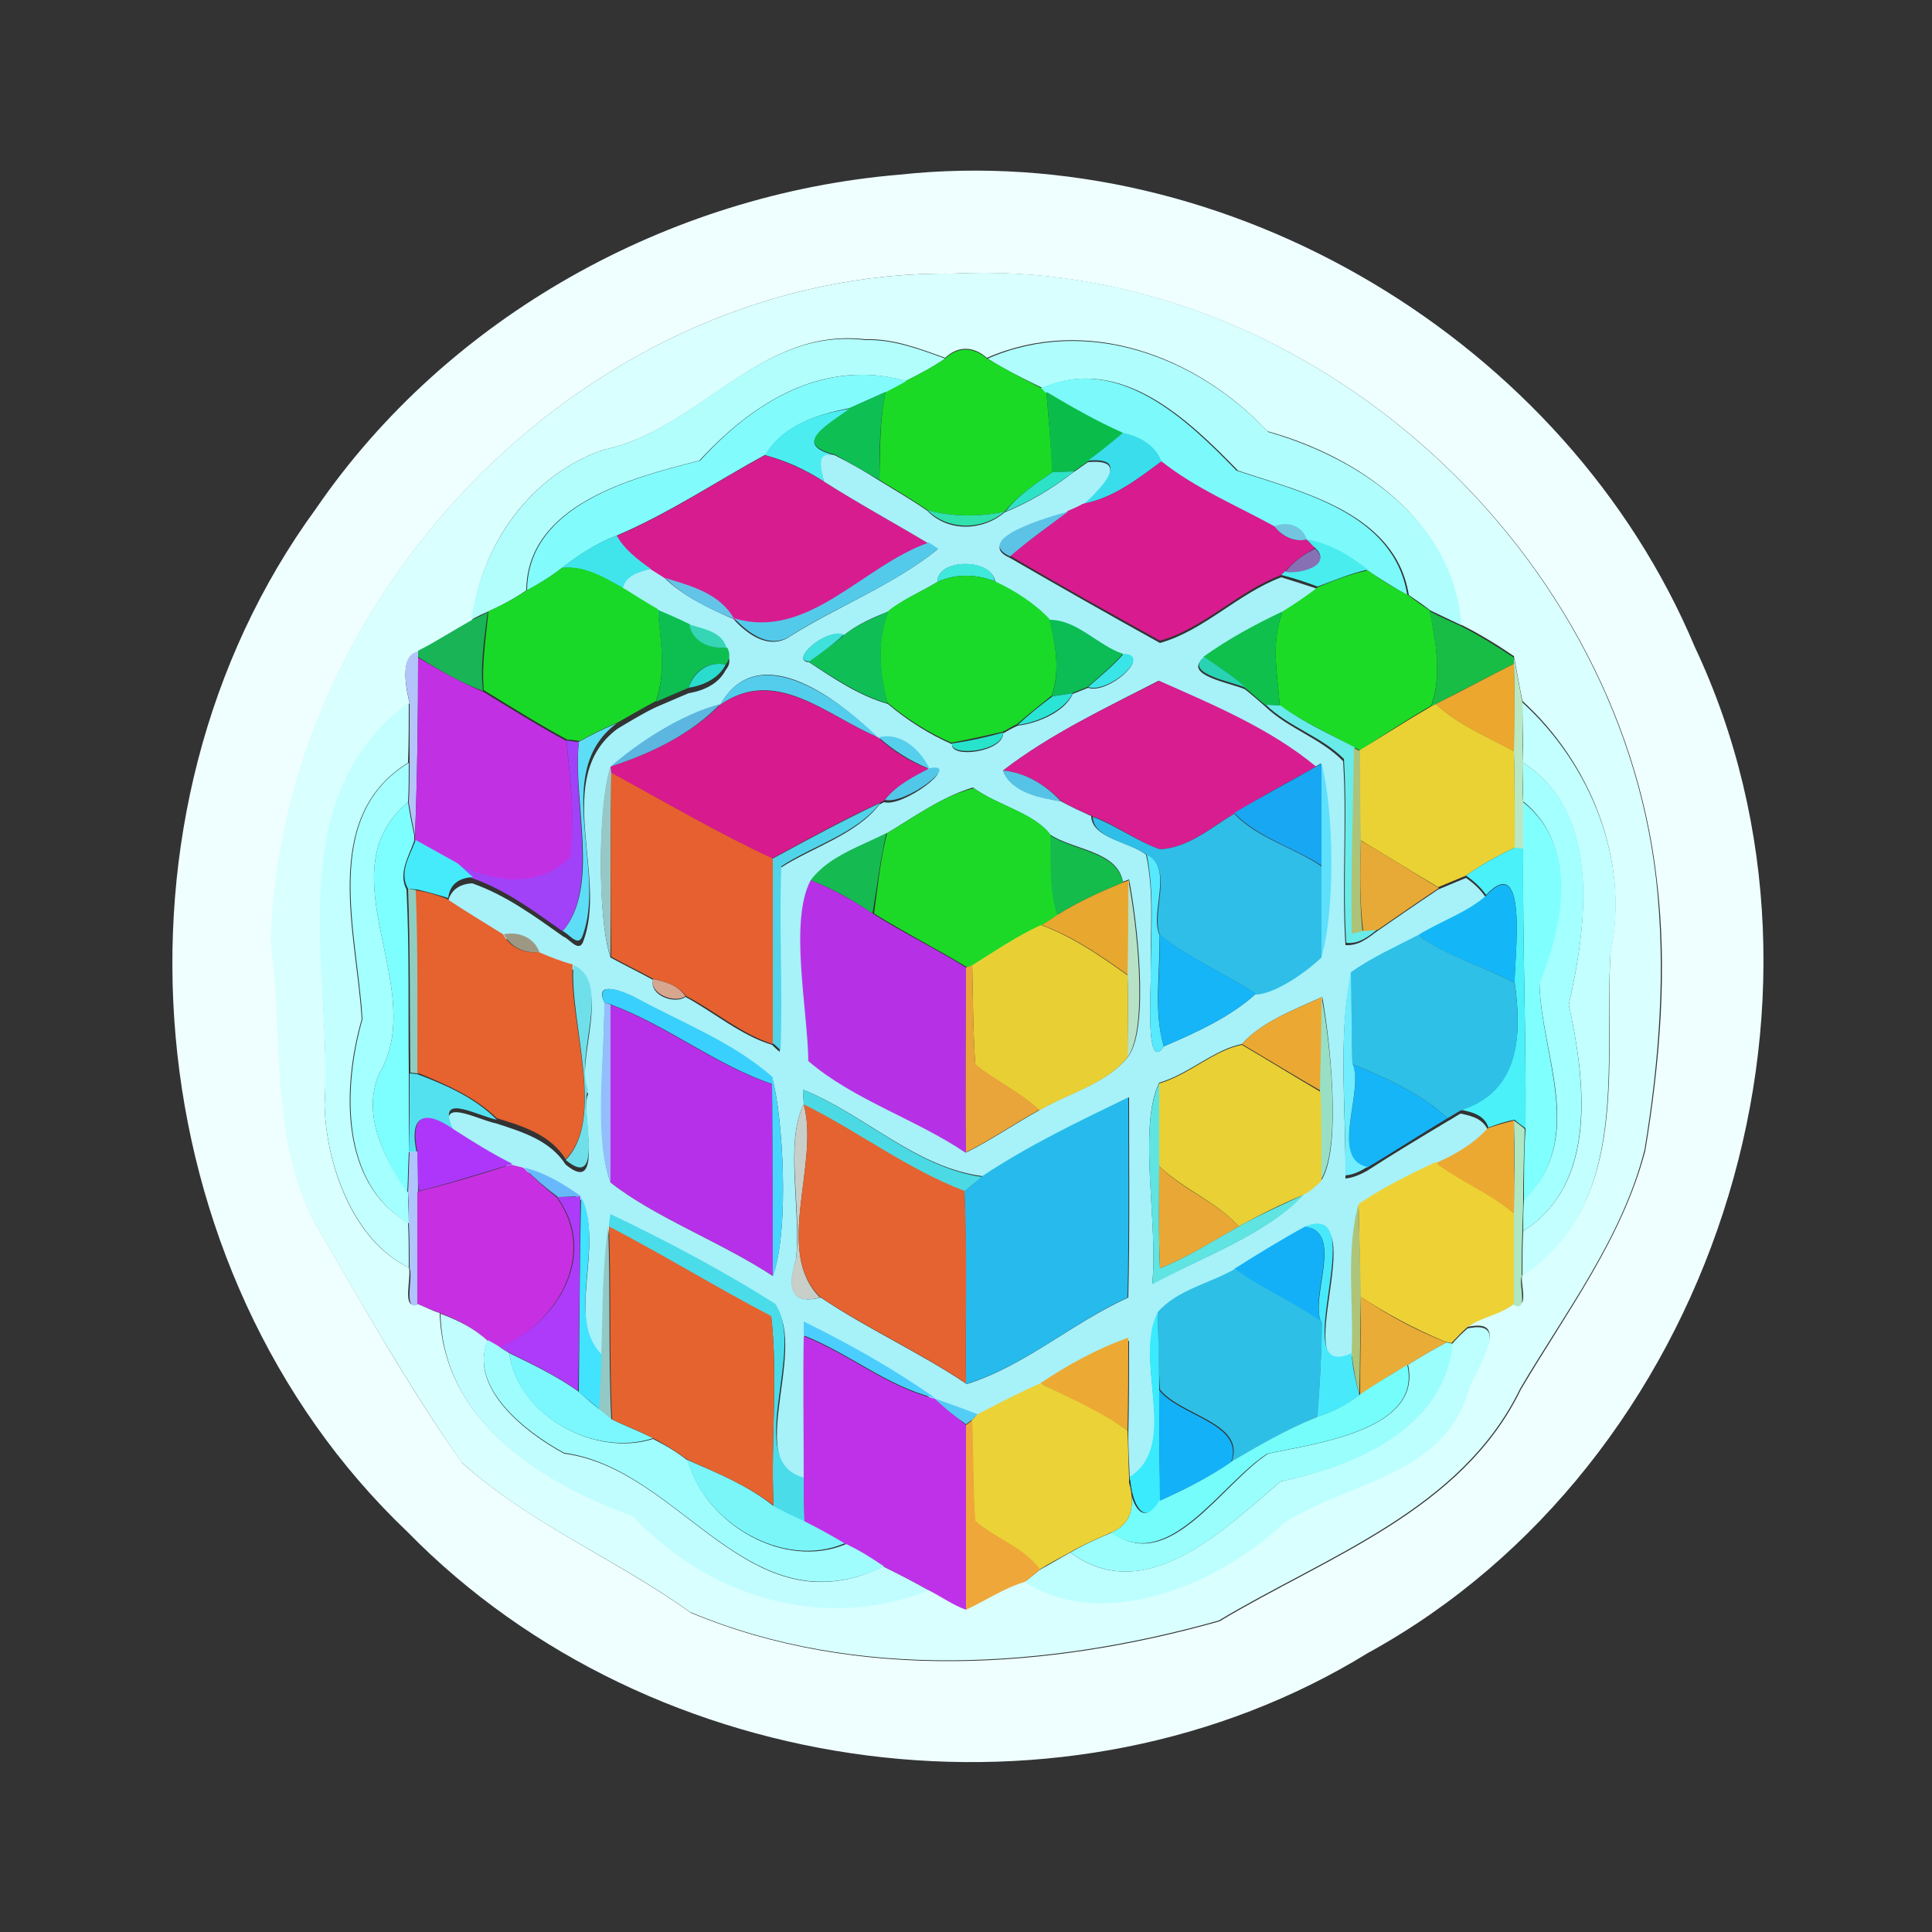 <?xml version="1.0" encoding="utf-8"?>
<!-- Generator: Adobe Illustrator 26.0.3, SVG Export Plug-In . SVG Version: 6.00 Build 0)  -->
<svg version="1.1" id="Layer_1" xmlns="http://www.w3.org/2000/svg" xmlns:xlink="http://www.w3.org/1999/xlink" x="0px" y="0px"
	 viewBox="0 0 250 250" style="enable-background:new 0 0 250 250;" xml:space="preserve">
<rect x="0" y="0" width="250" height="250" fill="#333333" stroke="none"/>
<style type="text/css">
	.st0{fill:#EFFFFF;}
	.st1{fill:#D9FFFF;}
	.st2{fill:#B1FEFD;}
	.st3{fill:#AFFEFD;}
	.st4{fill:#1ADA26;}
	.st5{fill:#82FBFC;}
	.st6{fill:#7CF9FA;}
	.st7{fill:#0EBF53;}
	.st8{fill:#0ABD4B;}
	.st9{fill:#4BEDF0;}
	.st10{fill:#39DDEB;}
	.st11{fill:#D71C8F;}
	.st12{fill:#A7F1F9;}
	.st13{fill:#D81B8F;}
	.st14{fill:#2EE2C7;}
	.st15{fill:#30E0AD;}
	.st16{fill:#5CC3E6;}
	.st17{fill:#73C4DF;}
	.st18{fill:#3FE5EB;}
	.st19{fill:#54CAEA;}
	.st20{fill:#49EDED;}
	.st21{fill:#8870B5;}
	.st22{fill:#19D928;}
	.st23{fill:#40E8DC;}
	.st24{fill:#19DA29;}
	.st25{fill:#1BDB26;}
	.st26{fill:#63C4E7;}
	.st27{fill:#18B455;}
	.st28{fill:#0DBF51;}
	.st29{fill:#0FBF55;}
	.st30{fill:#0FC04D;}
	.st31{fill:#18BD46;}
	.st32{fill:#0BBD54;}
	.st33{fill:#36D5B5;}
	.st34{fill:#3EE1DB;}
	.st35{fill:#B3C4FA;}
	.st36{fill:#39E5E6;}
	.st37{fill:#C230E4;}
	.st38{fill:#28D2B3;}
	.st39{fill:#B9E8C3;}
	.st40{fill:#2ADCCD;}
	.st41{fill:#EBA72E;}
	.st42{fill:#54CDEC;}
	.st43{fill:#D81D90;}
	.st44{fill:#D71A8D;}
	.st45{fill:#2AE4D6;}
	.st46{fill:#C3FFFF;}
	.st47{fill:#5CB6DF;}
	.st48{fill:#69EBEA;}
	.st49{fill:#EBD234;}
	.st50{fill:#5EDDF7;}
	.st51{fill:#56CFEC;}
	.st52{fill:#27E3CB;}
	.st53{fill:#A142F9;}
	.st54{fill:#ADC378;}
	.st55{fill:#A4FFFF;}
	.st56{fill:#97C8C6;}
	.st57{fill:#52C8E9;}
	.st58{fill:#18A7F2;}
	.st59{fill:#5CE0FC;}
	.st60{fill:#E6612F;}
	.st61{fill:#55C3E6;}
	.st62{fill:#1CD928;}
	.st63{fill:#7EFFFF;}
	.st64{fill:#50D4E9;}
	.st65{fill:#80FFFF;}
	.st66{fill:#2FBEE7;}
	.st67{fill:#15BB50;}
	.st68{fill:#13BC4B;}
	.st69{fill:#45EBFB;}
	.st70{fill:#E7AA36;}
	.st71{fill:#4AF1F8;}
	.st72{fill:#57E9FE;}
	.st73{fill:#B631E6;}
	.st74{fill:#E8A72F;}
	.st75{fill:#B7E2C6;}
	.st76{fill:#13B7F8;}
	.st77{fill:#8ECEC2;}
	.st78{fill:#E6622E;}
	.st79{fill:#E8D034;}
	.st80{fill:#9D9883;}
	.st81{fill:#15B5F8;}
	.st82{fill:#2EC0E7;}
	.st83{fill:#6FE0E9;}
	.st84{fill:#E9A539;}
	.st85{fill:#71EDFE;}
	.st86{fill:#D7A68F;}
	.st87{fill:#3AD0FE;}
	.st88{fill:#EBA933;}
	.st89{fill:#98E0C5;}
	.st90{fill:#94BDFD;}
	.st91{fill:#B730E9;}
	.st92{fill:#E8D035;}
	.st93{fill:#53E0EF;}
	.st94{fill:#47D7FE;}
	.st95{fill:#5FE4E2;}
	.st96{fill:#4BDAE3;}
	.st97{fill:#26BBEC;}
	.st98{fill:#C8CEC8;}
	.st99{fill:#E46330;}
	.st100{fill:#AE36FA;}
	.st101{fill:#ECA932;}
	.st102{fill:#AFE7C3;}
	.st103{fill:#AFC3FC;}
	.st104{fill:#EED235;}
	.st105{fill:#C630E2;}
	.st106{fill:#67B9FB;}
	.st107{fill:#E9A835;}
	.st108{fill:#AD3BF9;}
	.st109{fill:#41E3FE;}
	.st110{fill:#AEC479;}
	.st111{fill:#4ADCE9;}
	.st112{fill:#48E9FB;}
	.st113{fill:#92C9C5;}
	.st114{fill:#E5632F;}
	.st115{fill:#13B0F8;}
	.st116{fill:#2EBFE7;}
	.st117{fill:#E9AC36;}
	.st118{fill:#C1FDFF;}
	.st119{fill:#39EBFD;}
	.st120{fill:#4BCEFE;}
	.st121{fill:#BDFFFE;}
	.st122{fill:#BF31E8;}
	.st123{fill:#ECA934;}
	.st124{fill:#9FFDFE;}
	.st125{fill:#9AFEFD;}
	.st126{fill:#7BF8FD;}
	.st127{fill:#74FDFB;}
	.st128{fill:#EBD236;}
	.st129{fill:#13B1F8;}
	.st130{fill:#53CDF5;}
	.st131{fill:#EFA73A;}
	.st132{fill:#7AF5F8;}
</style>
<g id="_x23_efffffff">
	<path class="st0" d="M116.4,22.6C159,18,202.7,44.2,219.3,83.7c21.7,46,2.2,105.8-42.3,130.2c-38.7,23.8-92.5,16.8-124.3-15.7
		c-35.4-33.7-40.6-93-11.8-132.4C57.9,41,86.5,25.1,116.4,22.6 M123.3,35.4C77,34.9,36.3,76,35.1,122c1.7,12.1-0.2,25.1,5.7,36.3
		c6.1,10.5,12,21.1,19,31c8.8,7.9,20,12.5,29.6,19.4c21.5,9,46.4,7.3,68.4,1.1c14-8.4,31.4-14.3,39-30c5.9-10,13.1-19.5,16.1-30.9
		c1.9-11.5,2.9-23.4,1.5-35C209.4,69.8,168,33.2,123.3,35.4z"/>
</g>
<g id="_x23_d9ffffff">
	<path class="st1" d="M123.3,35.4c44.6-2.3,86,34.4,91,78.4c1.3,11.7,0.4,23.5-1.5,35c-2.9,11.4-10.2,20.9-16.1,30.9
		c-7.6,15.7-25,21.6-39,30c-22,6.2-46.9,7.9-68.4-1.1c-9.6-6.9-20.8-11.4-29.6-19.4c-6.9-9.9-12.9-20.5-19-31
		c-5.9-11.2-4-24.2-5.7-36.3C36.3,76,77,34.9,123.3,35.4 M78.1,58.2c-9.4,3.2-15.9,12.3-17,22.1c-2.4,1.3-4.7,2.7-7,4.1
		c-1.7,0.3-2.1,2.5-1.1,6.6C36.1,103.4,43.1,125.6,42,143c0.2,7.9,3.8,17.7,10.9,21c0.4,1.3-1,5.6,1.1,4.7c1,0.4,1.9,0.9,2.9,1.2
		c0.4,14,13.2,22,25,26.1c9.7,10.5,24.6,15,38.3,9.6c1.6,0.9,3.1,1.9,4.8,2.5c2.6-1.1,4.9-2.8,7.6-3.6c10.1,6.7,25.1,0.3,33.5-7.6
		c8.4-5.4,20.6-5.8,23.9-17.1c0.7-2.6,5.9-9.4-0.1-8.1c1.8-1.4,4.3-1.6,6.1-3.1c2,0.9,0.6-2.7,1-3.7c14.2-9.3,10.6-27.5,11.4-41.7
		c2.5-11.9-2.6-24.5-11.4-32.5c-0.3-1.4-0.8-4.3-1.1-5.8c-2.2-1.5-4.5-2.9-6.9-4.1c-1-13.3-13.1-21.7-25-25
		c-9.2-9.8-23.4-15.1-36.3-9.5c-1.7-1.5-3.7-1.6-5.4,0c-3.3-1.2-6.7-2.5-10.3-2.4C98.2,42.3,90.6,55.6,78.1,58.2z"/>
</g>
<g id="_x23_b1fefdff">
	<path class="st2" d="M78.1,58.2c12.4-2.6,20-15.9,33.9-14.2c3.6-0.1,7,1.2,10.3,2.4c-1.6,1.1-3.3,2-5.1,2.9
		c-10.7-3-19.8,2.8-26.7,10.3c-8.7,2.2-22.3,5.7-22.4,16.8c-1.6,1.1-3.3,2-5.1,2.8c-0.5,0.2-1.5,0.7-2,1
		C62.3,70.5,68.7,61.4,78.1,58.2z"/>
</g>
<g id="_x23_affefdff">
	<path class="st3" d="M127.8,46.4c12.8-5.6,27.1-0.3,36.3,9.5c11.9,3.4,24.1,11.7,25,25c-1.3-0.6-2.7-1.3-4-1.9
		c-0.9-0.7-1.9-1.4-2.8-2c-1.7-10.6-13.7-13.3-22.1-16.1c-6.4-6.6-15.2-15.1-25.3-10.7C132.4,49,130,47.8,127.8,46.4z"/>
</g>
<g id="_x23_1ada26ff">
	<path class="st4" d="M122.3,46.4c1.7-1.6,3.7-1.5,5.4,0c2.3,1.3,4.6,2.6,7,3.8l0.7,0.5c0.3,3.5,0.6,6.9,0.8,10.4
		c-2.2,1.5-4.5,3-6.2,5.1c-3.3,0.7-6.7,0.7-10-0.2c-2-1.4-4.1-2.6-6.2-3.9c0.1-3.8,0-7.7,0.8-11.4c0.9-0.5,1.8-1,2.6-1.4
		C119,48.4,120.7,47.5,122.3,46.4z"/>
</g>
<g id="_x23_82fbfcff">
	<path class="st5" d="M90.6,59.6c6.8-7.5,16-13.3,26.7-10.3c-0.9,0.5-1.8,1-2.6,1.4c-1.6,0.7-3.2,1.4-4.7,2.1
		c-4.2,0.8-8.6,2.2-10.9,6c-6.4,3.5-12.5,7.6-19.3,10.5c-2.6,1-4.9,2.5-7.1,4.2c-1.4,1.1-2.9,2-4.5,2.9
		C68.3,65.3,81.9,61.8,90.6,59.6z"/>
</g>
<g id="_x23_7cf9faff">
	<path class="st6" d="M134.7,50.2c10.1-4.4,18.9,4.1,25.3,10.7c8.5,2.8,20.4,5.5,22.1,16.1c-1.8-1-3.5-2.1-5.2-3.2
		c-2.3-1.9-4.9-3.4-7.9-3.9c-0.6-1.8-2.5-2.4-4.2-1.7c-4.9-2.7-10.2-4.9-14.6-8.4c-0.9-2.2-2.8-3.2-5-3.7c-3.4-1.5-6.7-3.4-9.9-5.3
		L134.7,50.2z"/>
</g>
<g id="_x23_0ebf53ff">
	<path class="st7" d="M109.9,52.8c1.6-0.7,3.2-1.4,4.7-2.1c-0.8,3.7-0.8,7.6-0.8,11.4c-1.9-1.1-3.8-2.2-5.8-3.3
		C102.3,57.4,107.2,54.8,109.9,52.8z"/>
</g>
<g id="_x23_0abd4bff">
	<path class="st8" d="M135.4,50.7c3.2,1.9,6.5,3.8,9.9,5.3c-1.4,1.3-2.9,2.5-4.5,3.7c-0.5,0.3-1.4,1-1.9,1.3c-0.7,0-2.1,0.1-2.8,0.1
		C136,57.6,135.7,54.2,135.4,50.7z"/>
</g>
<g id="_x23_4bedf0ff">
	<path class="st9" d="M99,58.9c2.3-3.9,6.7-5.3,10.9-6c-2.7,2-7.6,4.6-1.9,6c-2.6-0.4-1.6,1.9-1.4,3.4
		C104.3,60.8,101.7,59.6,99,58.9z"/>
</g>
<g id="_x23_39ddebff">
	<path class="st10" d="M145.3,56c2.2,0.5,4.1,1.5,5,3.7c-3.1,2.3-6.3,4.8-10.2,5.5c2.1-1.9,6.5-6.1,0.7-5.6
		C142.3,58.5,143.8,57.3,145.3,56z"/>
</g>
<g id="_x23_d71c8fff">
	<path class="st11" d="M99,58.9c2.7,0.8,5.2,1.9,7.6,3.4c4.4,2.8,9,5.3,13.5,8c-8.6,3-15.5,12.7-25.2,9.9c-1.8-3.2-5.6-4.2-8.9-5.3
		c-0.5-0.3-1.4-0.9-1.9-1.2c-1.7-1.2-3.3-2.5-4.4-4.3C86.5,66.5,92.6,62.4,99,58.9z"/>
</g>
<g id="_x23_a7f1f9ff">
	<path class="st12" d="M106.6,62.3c-0.3-1.6-1.2-3.9,1.4-3.4c2,1,3.9,2.1,5.8,3.3c2.1,1.3,4.2,2.5,6.2,3.9c2.7,2.8,7.2,2.6,10,0.2
		c3.2-1.3,6.2-3.1,8.9-5.2c0.5-0.3,1.4-1,1.9-1.3c5.8-0.5,1.3,3.7-0.7,5.6c-0.5,0.2-1.4,0.7-1.9,1c-2.2,0.6-12.5,3.6-7.5,5.8
		c6.4,3.7,12.9,7.4,19.4,11c5.7-1.6,10.1-6.4,15.7-8.5c1.6,0.5,3.2,1,4.7,1.5c-1.4,1.1-2.9,2.1-4.5,3.1c-3.6,1.7-7.1,3.6-10.3,5.9
		c-2.7,2.2,3.7,3.2,5.4,4c0.9,0.7,1.8,1.5,2.6,2.2c3,2.9,7.2,4.1,10.1,7.1c0.5,7.9-0.2,15.9,0.3,23.8c1.7,0.1,2.9-0.9,4.1-1.8
		c2.6-1.8,5.2-3.6,7.9-5.4c1.2-0.5,2.4-1,3.6-1.5c1,0.7,1.9,1.5,2.6,2.6c-2.5,2.3-5.9,3.3-8.8,5.1c-2.9,1.5-6,2.9-8.7,4.8
		c-1.7,8.5-0.6,17.6-0.7,26.4c1-0.1,1.9-0.5,2.8-1c3.4-2.2,6.9-4.3,10.4-6.4c0.4-0.2,1.3-0.8,1.7-1c1.5,0.3,3,0.7,3.6,2.3
		c-1.9,2-4.2,3.5-6.8,4.4c-3.4,1.6-6.8,3.3-9.9,5.4c-1.6,6-0.5,12.9-0.9,19.3c-8.8,4.1,2.9-20-6-16.4c-3.1,1.7-6.2,3.7-9.2,5.5
		c-3.3,1.8-7.4,2.7-10,5.6c-3.1,6.4,3,17.1-3.6,21.3c-0.1-2-0.2-4-0.2-6c0.1-4,0.1-8,0.1-12c-4.1,1.5-7.8,3.6-11.4,5.9
		c-2.8,1.2-5.5,2.5-8.1,4c-1.8-0.8-3.7-1.4-5.5-2c-5.3-3.8-11.1-7-17-9.9c0,0.5,0,1.4,0,1.9c0,6.1,0,12.2,0,18.2
		c-7.9-2,0.4-16.6-3.7-22.5c-6.8-4.3-14-8.1-21.3-11.6c-0.1,0.4-0.2,1.2-0.3,1.6c-0.8,5.5-0.7,11.1-0.9,16.6
		c-4.8-4.6,0.4-14.7-2.7-20.4c-2.2-1.6-4.7-3.1-7.4-3.7c-0.4-0.1-1.2-0.3-1.6-0.4c-2.6-1.3-5-2.9-7.5-4.4c-2.5-5.1,2.8-2,5.6-1.4
		c3.4,1.1,6.9,2.2,8.9,5.3c5.2,4.3,1.8-7.1,2.9-9.1c-1.8-4.3,3.2-14-1.9-16.1c-1.5-0.5-3-1-4.4-1.6c-0.7-1.9-2.7-2.7-4.6-2.3
		c-2.4-1.6-4.9-3-7.3-4.6c0.3-1.8,1.5-2.6,3.2-2.7c4.3,1.5,8,4.2,11.8,6.9c0.7,0.2,1.9,2,2.5,0.8c3.4-8.5-4.1-21.3,4.5-27.7
		c1.7-1,3.3-2,5-2.8c1.4-0.6,2.8-1.2,4.2-1.8c1.9-0.3,3.9-1.2,4.8-3c0.6-0.7,0.6-1.4,0.2-2.2c-0.7-2-3-2.4-4.8-3
		c-1.4-0.7-2.8-1.3-4.2-1.9C83.5,78,82,77,80.5,76.1c0.5-1.7,2.1-2.1,3.6-2.5c0.5,0.3,1.4,0.9,1.9,1.2c2.5,2.4,5.7,3.9,8.9,5.3
		c1.8,2,4.7,4.1,7.4,2.2c6.2-3.9,13.3-6.6,19-11.2c-0.3-0.2-0.9-0.6-1.2-0.8C115.6,67.6,111,65.1,106.6,62.3 M121.3,75.3
		c-2.1,1.3-4.4,2.2-6.3,3.8c-2,0.8-4.1,1.7-5.8,3.1c-2.3-1-7.1,3.3-4.5,3.5c3.2,2.1,6.4,4.3,10.2,5.4c2.5,2.1,5.3,3.9,8.3,5.2
		c-0.2,1.9,6.6,1,6.6-1.4c0.5-0.3,1.4-0.8,1.9-1c2.6-0.3,6.1-1.8,7.1-4.1c0.5-0.2,1.5-0.6,2-0.8c2.6,0.9,8.3-4.2,4.6-4.3
		c-3.4-1.1-5.9-4.4-9.5-4.4c-2-2.2-4.5-3.7-7.1-4.9C128.5,72.2,121.3,72.2,121.3,75.3 M93.2,91.2c-5.1,1.3-10.5,4.9-14.2,8.1
		c-1.6,5-1.7,19.6,0,24.6c1.8,1,3.7,1.9,5.5,2.9c-0.5,2,2.8,3.2,4.2,2.2c3.7,2,7.2,5,11.2,6.2c0.2,0.2,0.7,0.7,1,0.9
		c0.3-7.9-0.2-15.9,0.1-23.8c4.2-2.7,9.8-4.3,12.8-8.2l0.6-0.3c2.5,0.7,9.9-5,5.8-4.1c-1.2-2.4-3.7-4.7-6.6-4.1
		C109,90.8,98.2,82.3,93.2,91.2 M129.8,99.7c1,2.8,4.9,3.5,7.5,4c1.3,0.7,2.6,1.3,3.9,1.9c0.1,2.9,5,3.3,7.1,5
		c1.1,5.1,0.5,10.2,0.6,15.4c0.1,1.4-0.8,13.1,1.7,9.4c4.2-1.8,8.6-3.8,11.9-6.8c2.7-0.2,6.4-2.8,8.4-4.8c1.7-5.7,1.7-18.6,0-25
		l-0.7,0.4c-5.9-4.9-13.4-8-20.3-11.1C143.1,91.6,135.9,95,129.8,99.7 M114.8,107.8c-3.3,1.7-7.5,3-9.8,6.1
		c-2.8,5.3-0.4,16.6-0.3,23.4c5.8,5,13.9,7.5,20.4,11.8c3.2-1.6,6.4-3.8,9.5-5.5c3.5-2.1,8.7-3.4,11.4-6.9
		c2.8-3.8,1.1-17.9,0.1-22.9l-0.8,0.3c-0.7-4-6.4-4.1-9.4-6.1c-2.1-2.8-6.9-3.8-10-6.1C121.9,103.1,118.3,105.7,114.8,107.8
		 M78.2,129.7c0.1,7.5-1.3,17.5,0.8,23.3c5.7,4.5,14.3,7.7,21,12.1c2.2-6,1.3-20.9-0.1-25.7C94.7,134.8,88,132.3,82,129
		C80.8,128.4,76.8,126.7,78.2,129.7 M160.7,135.1c-3.6,0.7-6.9,3.9-10.7,5c-2.8,5.7-0.1,18.2-0.9,26c6.4-3.4,15-6.5,19.6-11.6
		c0.8-0.6,1.6-1.2,2.3-1.8c2.7-4.3,1-18.8,0.1-23.7C167.4,130.7,163.3,132.2,160.7,135.1 M103.9,141c0,0.5,0.1,1.5,0.1,1.9
		c-2.5,4.9-0.3,13.8-1,20.1c-1.3,4.1-0.3,5.8,3.2,4.9c6.1,4.1,12.8,7.1,18.9,11.2c7.6-2.4,13.6-7.9,20.9-11.2
		c0.2-8.6,0.1-17.2,0.1-25.9c-6.4,3.2-12.9,6.3-18.9,10.2C118.5,151.1,111.9,144.2,103.9,141z"/>
</g>
<g id="_x23_d81b8fff">
	<path class="st13" d="M140.1,65.2c3.9-0.7,7.1-3.2,10.2-5.5c4.4,3.5,9.7,5.7,14.6,8.4c1,1.3,2.5,2.1,4.2,1.7
		c0.3,0.3,0.8,0.9,1.1,1.1c-1.5,0.8-2.8,1.8-3.9,3l-0.5,0.5c-5.6,2.1-10,6.9-15.7,8.5c-6.5-3.6-13-7.2-19.4-11
		c2.4-2,5.1-3.8,7.5-5.8C138.7,65.9,139.6,65.5,140.1,65.2z"/>
</g>
<g id="_x23_2ee2c7ff">
	<path class="st14" d="M136.2,61.1c0.7,0,2.1-0.1,2.8-0.1c-2.7,2.1-5.7,3.9-8.9,5.2C131.7,64.1,134,62.6,136.2,61.1z"/>
</g>
<g id="_x23_30e0adff">
	<path class="st15" d="M120,66c3.3,0.9,6.7,0.9,10,0.2C127.2,68.6,122.7,68.7,120,66z"/>
</g>
<g id="_x23_5cc3e6ff">
	<path class="st16" d="M130.7,72c-5-2.3,5.3-5.2,7.5-5.8C135.7,68.1,133.1,69.9,130.7,72z"/>
</g>
<g id="_x23_73c4dfff">
	<path class="st17" d="M164.9,68.1c1.7-0.7,3.6-0.1,4.2,1.7C167.5,70.2,165.9,69.4,164.9,68.1z"/>
</g>
<g id="_x23_3fe5ebff">
	<path class="st18" d="M72.7,73.5c2.1-1.7,4.5-3.2,7.1-4.2c1,1.8,2.7,3.1,4.4,4.3c-1.5,0.4-3.2,0.8-3.6,2.5
		C78.1,74.7,75.6,73.2,72.7,73.5z"/>
</g>
<g id="_x23_54caeaff">
	<path class="st19" d="M120.2,70.2c0.3,0.2,0.9,0.6,1.2,0.8c-5.7,4.7-12.8,7.3-19,11.2c-2.7,1.9-5.5-0.2-7.4-2.2
		C104.6,82.9,111.6,73.2,120.2,70.2z"/>
</g>
<g id="_x23_49ededff">
	<path class="st20" d="M169.1,69.8c3,0.5,5.6,2.1,7.9,3.9c-2.2,0.5-4.4,1.4-6.5,2.2c-1.6-0.6-3.1-1.1-4.7-1.5l0.5-0.5
		c1.7,0.3,6.2-0.8,3.9-3C169.9,70.7,169.4,70.1,169.1,69.8z"/>
</g>
<g id="_x23_8870b5ff">
	<path class="st21" d="M170.2,71c2.3,2.3-2.2,3.3-3.9,3C167.4,72.7,168.7,71.7,170.2,71z"/>
</g>
<g id="_x23_19d928ff">
	<path class="st22" d="M72.7,73.5c2.9-0.4,5.4,1.2,7.8,2.5c1.5,0.9,3,1.9,4.6,2.8c0.4,4,1.1,8-0.2,11.9c-1.7,0.9-3.4,1.9-5,2.8
		c-1.7,0.7-3.3,1.5-4.9,2.4c-0.4-0.1-1.2-0.2-1.6-0.2c-3.7-2-7.2-4.2-10.8-6.4c-0.3-3.4,0.3-6.8,0.6-10.2c1.8-0.8,3.5-1.7,5.1-2.8
		C69.8,75.5,71.3,74.6,72.7,73.5z"/>
</g>
<g id="_x23_40e8dcff">
	<path class="st23" d="M121.3,75.3c0-3.1,7.1-3.1,7.4-0.1C126.3,74.3,123.7,74.2,121.3,75.3z"/>
</g>
<g id="_x23_19da29ff">
	<path class="st24" d="M121.3,75.3c2.4-1.1,5-1,7.4-0.1c2.6,1.2,5.1,2.8,7.1,4.9c0.8,3.3,1.4,6.6,0.3,9.9c-1.5,1.2-3,2.4-4.5,3.7
		c-0.5,0.2-1.4,0.8-1.9,1c-2.2,0.5-4.4,1-6.6,1.4c-3-1.3-5.8-3.1-8.3-5.2c-1-3.9-1.4-8.1,0.2-11.9C116.9,77.5,119.2,76.6,121.3,75.3
		z"/>
</g>
<g id="_x23_1bdb26ff">
	<path class="st25" d="M170.5,76c2.1-0.9,4.2-1.7,6.5-2.2c1.6,1.2,3.4,2.3,5.2,3.2c0.9,0.7,1.9,1.4,2.8,2c0.8,4.1,1.6,8.3,0.2,12.3
		c-3.1,1.8-6.2,3.8-9.2,5.8l-0.8-0.4c-3.2-1.8-6.6-3.3-9.6-5.4c-0.3-4.1-1.2-8.3,0.4-12.2C167.6,78.1,169.1,77.1,170.5,76z"/>
</g>
<g id="_x23_63c4e7ff">
	<path class="st26" d="M86.1,74.8c3.3,1,7.1,2,8.9,5.3C91.8,78.8,88.6,77.3,86.1,74.8z"/>
</g>
<g id="_x23_18b455ff">
	<path class="st27" d="M61.1,80.2c0.5-0.2,1.5-0.7,2-1c-0.4,3.4-1,6.8-0.6,10.2c-3-1.1-5.7-2.7-8.4-4.4l0-0.8
		C56.5,83,58.8,81.5,61.1,80.2z"/>
</g>
<g id="_x23_0dbf51ff">
	<path class="st28" d="M85.1,78.9c1.4,0.6,2.8,1.2,4.2,1.9c0.4,2.3,2.7,3.2,4.8,3c0.4,0.7,0.4,1.5-0.2,2.2c-2.3-0.5-4.2,0.9-4.8,3
		c-1.4,0.6-2.8,1.2-4.2,1.8C86.2,86.9,85.5,82.9,85.1,78.9z"/>
</g>
<g id="_x23_0fbf55ff">
	<path class="st29" d="M109.2,82.2c1.7-1.4,3.8-2.2,5.8-3.1c-1.6,3.8-1.1,7.9-0.2,11.9c-3.7-1.1-6.9-3.3-10.2-5.4
		C106.3,84.5,107.8,83.4,109.2,82.2z"/>
</g>
<g id="_x23_0fc04dff">
	<path class="st30" d="M155.7,85c3.2-2.3,6.7-4.2,10.3-5.9c-1.6,3.9-0.7,8.2-0.4,12.2c-0.5,0-1.4-0.1-1.9-0.1
		c-0.9-0.7-1.7-1.5-2.6-2.2C159.5,87.4,157.6,86.2,155.7,85z"/>
</g>
<g id="_x23_18bd46ff">
	<path class="st31" d="M185,79.1c1.3,0.7,2.7,1.3,4,1.9c2.4,1.2,4.6,2.6,6.9,4.1l0,0.8c-3.4,1.7-6.8,3.5-10.1,5.2l-0.6,0.3
		C186.6,87.4,185.8,83.1,185,79.1z"/>
</g>
<g id="_x23_0bbd54ff">
	<path class="st32" d="M135.8,80.2c3.6,0,6.2,3.3,9.5,4.4c-1.4,1.6-3,2.9-4.6,4.3c-0.5,0.2-1.5,0.6-2,0.8c-0.6,0.1-1.9,0.3-2.6,0.4
		C137.2,86.8,136.6,83.4,135.8,80.2z"/>
</g>
<g id="_x23_36d5b5ff">
	<path class="st33" d="M89.2,80.8c1.8,0.6,4.2,0.9,4.8,3C91.9,84,89.6,83.1,89.2,80.8z"/>
</g>
<g id="_x23_3ee1dbff">
	<path class="st34" d="M104.7,85.6c-2.6-0.1,2.2-4.4,4.5-3.5C107.8,83.4,106.3,84.5,104.7,85.6z"/>
</g>
<g id="_x23_b3c4faff">
	<path class="st35" d="M53,90.9c-1-4.1-0.6-6.3,1.1-6.6l0,0.8c0,7.7-0.1,15.4-0.4,23c-0.3-1.4-0.6-2.9-0.8-4.3
		c0.1-1.7,0.1-3.4,0.1-5.1C53,96.1,53,93.5,53,90.9z"/>
</g>
<g id="_x23_39e5e6ff">
	<path class="st36" d="M145.4,84.6c3.8,0.1-2,5.2-4.6,4.3C142.4,87.5,144,86.2,145.4,84.6z"/>
</g>
<g id="_x23_c230e4ff">
	<path class="st37" d="M54.1,85.1c2.7,1.6,5.5,3.2,8.4,4.4c3.6,2.2,7.1,4.4,10.8,6.4c0.5,5,1.1,10.1,0.6,15.1
		c-4.3,4.3-9.9,3.1-14.8,0.9c-1.8-1.1-3.6-2-5.4-3l0-0.7C54,100.4,54.1,92.7,54.1,85.1z"/>
</g>
<g id="_x23_28d2b3ff">
	<path class="st38" d="M161.2,89c-1.7-0.8-8.1-1.8-5.4-4C157.6,86.2,159.5,87.4,161.2,89z"/>
</g>
<g id="_x23_b9e8c3ff">
	<path class="st39" d="M195.9,85.1c0.3,1.5,0.8,4.3,1.1,5.8c0,2.6,0,5.2,0.1,7.8c0,1.7-0.1,3.4,0,5.1c0,2,0,4.1,0,6.1l-1.1-0.1
		c-0.1-4.2,0-8.4-0.1-12.5c0-3.8,0.1-7.6,0-11.3L195.9,85.1z"/>
</g>
<g id="_x23_2adccdff">
	<path class="st40" d="M89.1,89c0.7-2.1,2.6-3.5,4.8-3C93,87.8,91,88.7,89.1,89z"/>
</g>
<g id="_x23_eba72eff">
	<path class="st41" d="M185.8,91.1c3.4-1.7,6.7-3.5,10.1-5.2c0.1,3.8,0.1,7.6,0,11.3C192.4,95.4,188.7,93.8,185.8,91.1z"/>
</g>
<g id="_x23_54cdecff">
	<path class="st42" d="M93.2,91.2c4.9-8.8,15.8-0.3,20.4,4.2C107.1,92.7,100.4,86.1,93.2,91.2z"/>
</g>
<g id="_x23_d81d90ff">
	<path class="st43" d="M129.8,99.7c6.1-4.7,13.3-8.1,20.2-11.6c7,3.1,14.4,6.2,20.3,11.1c-3.6,2-7.2,3.9-10.6,6.1
		c-3.1,1.8-5.9,4.4-9.6,4.6c-3.1-1.1-5.7-3.2-8.8-4.3c-1.3-0.6-2.7-1.2-3.9-1.9C135.3,101.6,132.8,100,129.8,99.7z"/>
</g>
<g id="_x23_d71a8dff">
	<path class="st44" d="M93.2,91.2c7.2-5,13.9,1.5,20.4,4.2c1.9,1.8,4.2,3.2,6.6,4.1c-2.1,1.1-4.3,2.2-5.8,4.1l-0.6,0.3
		c-4.8,2.2-9.3,4.7-13.9,7.2c-7.2-3.4-14-7.4-20.9-11.1L79,99.2C84.2,97.5,89.3,95.1,93.2,91.2z"/>
</g>
<g id="_x23_2ae4d6ff">
	<path class="st45" d="M136.2,90.1c0.7-0.1,1.9-0.3,2.6-0.4c-1,2.2-4.5,3.8-7.1,4.1C133.1,92.5,134.6,91.3,136.2,90.1z"/>
</g>
<g id="_x23_c3ffffff">
	<path class="st46" d="M42,143c1-17.4-6-39.6,10.9-52.1c0,2.6,0,5.2-0.1,7.8c-11.5,7.1-6.6,22.3-6,33.2c-2.5,8.7-2.9,21.2,6,26.3
		c0.1,1.9,0.1,3.8,0.1,5.8C45.9,160.7,42.2,150.9,42,143z"/>
	<path class="st46" d="M197,90.9c8.8,8,14,20.6,11.4,32.5c-0.9,14.2,2.7,32.4-11.4,41.7c0-1.9,0-3.9,0.1-5.8
		c9.8-6.2,8-19.7,5.9-29.3c2.3-10.1,4.3-24.7-5.9-31.3C197.1,96.1,197,93.5,197,90.9z"/>
</g>
<g id="_x23_5cb6dfff">
	<path class="st47" d="M79,99.2c3.7-3.2,9.2-6.8,14.2-8.1C89.3,95.1,84.2,97.5,79,99.2z"/>
</g>
<g id="_x23_69ebeaff">
	<path class="st48" d="M163.8,91.2c0.5,0,1.4,0.1,1.9,0.1c3,2.2,6.4,3.7,9.6,5.4c-0.1,8-0.4,16-0.3,24c0.3-0.1,1-0.3,1.4-0.3
		c0.5,0,1.4-0.1,1.9-0.2c-1.2,1-2.5,2-4.1,1.8c-0.5-7.9,0.2-15.9-0.3-23.8C171,95.3,166.8,94.1,163.8,91.2z"/>
</g>
<g id="_x23_ebd234ff">
	<path class="st49" d="M185.2,91.4l0.6-0.3c2.9,2.7,6.7,4.3,10.1,6.1c0.1,4.2,0.1,8.3,0.1,12.5c-2.2,1-4.3,2.2-6.3,3.6
		c-1.2,0.5-2.4,1-3.6,1.5c-3.4-2-6.7-4.1-10.1-6.1c-0.1-3.9-0.1-7.7-0.1-11.6C179,95.2,182.1,93.2,185.2,91.4z"/>
</g>
<g id="_x23_5eddf7ff">
	<path class="st50" d="M74.9,96c1.6-0.9,3.2-1.7,4.9-2.4c-8.6,6.4-1.1,19.2-4.5,27.7c-0.6,1.2-1.8-0.6-2.5-0.8
		C77.7,114.8,74.1,103.9,74.9,96z"/>
</g>
<g id="_x23_56cfecff">
	<path class="st51" d="M113.7,95.4c2.9-0.7,5.4,1.6,6.6,4.1C117.8,98.5,115.6,97.1,113.7,95.4z"/>
</g>
<g id="_x23_27e3cbff">
	<path class="st52" d="M123.2,96.2c2.2-0.3,4.4-0.8,6.6-1.4C129.8,97.2,123,98,123.2,96.2z"/>
</g>
<g id="_x23_a142f9ff">
	<path class="st53" d="M73.3,95.8c0.4,0.1,1.2,0.2,1.6,0.2c-0.9,7.8,2.7,18.8-2.1,24.5c-3.7-2.6-7.4-5.4-11.8-6.9
		c-0.7-0.6-1.3-1.2-2-1.8c4.9,2.2,10.4,3.4,14.8-0.9C74.4,105.9,73.8,100.8,73.3,95.8z"/>
</g>
<g id="_x23_adc378ff">
	<path class="st54" d="M175.2,96.8l0.8,0.4c0,3.9,0,7.7,0.1,11.6c-0.1,3.9-0.2,7.8,0.2,11.7c-0.4,0.1-1.1,0.3-1.4,0.3
		C174.8,112.8,175.1,104.8,175.2,96.8z"/>
</g>
<g id="_x23_a4ffffff">
	<path class="st55" d="M46.9,131.9c-0.6-11-5.5-26.2,6-33.2c0,1.7,0,3.4-0.1,5.1c-11,9.2,2.9,24.1-3.8,35.3
		c-2.2,5.3,0.8,10.9,3.8,15.2c0,1.3,0.1,2.7,0.1,4C44,153.2,44.4,140.6,46.9,131.9z"/>
	<path class="st55" d="M197.1,98.7c10.3,6.6,8.2,21.1,5.9,31.3c2.1,9.6,3.8,23.2-5.9,29.3c0-1.4,0-2.7,0.1-4.1
		c8.2-8,2.2-18.6,2-28.1c3-7.4,5-17.7-2.1-23.4C197.1,102.1,197.1,100.4,197.1,98.7z"/>
</g>
<g id="_x23_97c8c6ff">
	<path class="st56" d="M79,123.8c-1.7-5-1.7-19.5,0-24.6l0.1,0.8C79,107.9,79,115.9,79,123.8z"/>
</g>
<g id="_x23_52c8e9ff">
	<path class="st57" d="M120.3,99.4c4.2-0.8-3.2,4.8-5.8,4.1C116,101.6,118.2,100.5,120.3,99.4z"/>
</g>
<g id="_x23_18a7f2ff">
	<path class="st58" d="M170.3,99.2l0.7-0.4c0,4.4,0,8.8,0,13.2c-3.7-2.4-8.2-3.6-11.3-6.8C163.2,103.1,166.8,101.2,170.3,99.2z"/>
</g>
<g id="_x23_5ce0fcff">
	<path class="st59" d="M171,98.8c1.7,6.4,1.7,19.4,0,25c0-3.9,0-7.9,0-11.8C171,107.7,171,103.2,171,98.8z"/>
</g>
<g id="_x23_e6612fff">
	<path class="st60" d="M79.1,100c7,3.8,13.8,7.8,20.9,11.1c0,8,0,16,0,24c-4.1-1.3-7.5-4.3-11.2-6.2c-1-1.3-2.6-1.9-4.2-2.2
		c-1.8-1-3.7-1.9-5.5-2.9C79,115.9,79,107.9,79.1,100z"/>
</g>
<g id="_x23_55c3e6ff">
	<path class="st61" d="M129.8,99.7c3,0.3,5.5,1.9,7.5,4C134.7,103.3,130.8,102.6,129.8,99.7z"/>
</g>
<g id="_x23_1cd928ff">
	<path class="st62" d="M114.8,107.8c3.6-2.1,7.1-4.8,11.2-5.8c3.1,2.2,7.9,3.2,10,6.1c0.1,3.4-0.2,7,0.9,10.3
		c-0.7,0.4-1.4,0.9-2,1.3c-3.2,1.4-6,3.4-8.9,5.2l-0.8,0.3c-3.9-2.4-8.1-4.5-12.1-7C113.6,114.7,113.9,111.2,114.8,107.8z"/>
</g>
<g id="_x23_7effffff">
	<path class="st63" d="M49,139.1c6.7-11.2-7.2-26.1,3.8-35.3c0.2,1.4,0.5,2.9,0.8,4.3l0,0.7c-0.7,2-2.1,4.2-1,6.3
		c0.4,8,0.2,15.9,0.3,23.9c0,3.3,0,6.7,0,10.1c-0.1,1.8-0.1,3.5-0.2,5.3C49.8,149.9,46.8,144.4,49,139.1z"/>
</g>
<g id="_x23_50d4e9ff">
	<path class="st64" d="M100,111.1c4.6-2.5,9.2-5,13.9-7.2c-3.1,4-8.7,5.5-12.8,8.2c-0.3,7.9,0.2,15.9-0.1,23.8
		c-0.2-0.2-0.7-0.7-1-0.9C100,127.1,100,119.1,100,111.1z"/>
</g>
<g id="_x23_80ffffff">
	<path class="st65" d="M197.1,103.8c7.2,5.7,5.2,16,2.1,23.4c0.2,9.5,6.1,20.1-2,28.1c0-3.1,0-6.1,0.2-9.2
		c0.1-12.1-0.4-24.1-0.3-36.2C197.1,107.8,197.1,105.8,197.1,103.8z"/>
</g>
<g id="_x23_2fbee7ff">
	<path class="st66" d="M150.1,109.9c3.7-0.2,6.6-2.8,9.6-4.6c3.1,3.2,7.6,4.3,11.3,6.8c0,3.9,0,7.9,0,11.8c-2,1.9-5.8,4.6-8.4,4.8
		c-4.1-2.8-8.7-4.6-12.5-7.7c-1.2-2.8,1.8-8.5-1.6-10.3c-2.1-1.7-7-2.1-7.1-5C144.4,106.8,147,108.8,150.1,109.9z"/>
</g>
<g id="_x23_15bb50ff">
	<path class="st67" d="M104.9,113.9c2.3-3.1,6.5-4.4,9.8-6.1c-0.8,3.4-1.2,6.9-1.8,10.4C110.4,116.5,107.8,115,104.9,113.9z"/>
</g>
<g id="_x23_13bc4bff">
	<path class="st68" d="M135.9,108.1c3,2,8.7,2.1,9.4,6.1c-2.9,1.2-5.8,2.5-8.5,4.2C135.7,115.1,136,111.5,135.9,108.1z"/>
</g>
<g id="_x23_45ebfbff">
	<path class="st69" d="M52.8,115c-1.2-2.1,0.2-4.2,1-6.3c1.8,1,3.6,2,5.4,3c0.7,0.6,1.3,1.2,2,1.8c-1.8,0.1-3,0.9-3.2,2.7
		c-1.3-0.4-2.7-0.8-4-1.1L52.8,115z"/>
</g>
<g id="_x23_e7aa36ff">
	<path class="st70" d="M176.1,108.8c3.4,1.9,6.7,4.1,10.1,6.1c-2.7,1.8-5.3,3.6-7.9,5.4c-0.5,0.1-1.4,0.1-1.9,0.2
		C175.9,116.5,176,112.6,176.1,108.8z"/>
</g>
<g id="_x23_4af1f8ff">
	<path class="st71" d="M189.7,113.3c2-1.4,4.1-2.6,6.3-3.6l1.1,0.1c-0.1,12.1,0.4,24.1,0.3,36.2c-0.4-0.3-1.1-0.8-1.4-1.1
		c-1.2,0.2-2.3,0.6-3.4,1c-0.5-1.6-2.1-2-3.6-2.3c7.5-2.5,8-9.3,7-16.5c-0.1-2.7,1.9-17.2-3.7-11.3
		C191.6,114.8,190.7,114,189.7,113.3z"/>
</g>
<g id="_x23_57e9feff">
	<path class="st72" d="M148.4,110.6c3.5,1.7,0.4,7.4,1.6,10.3c0.2,4.8-0.8,9.8,0.6,14.5c-2.5,3.7-1.6-8-1.7-9.4
		C148.9,120.9,149.4,115.7,148.4,110.6z"/>
</g>
<g id="_x23_b631e6ff">
	<path class="st73" d="M104.6,137.3c-0.1-6.8-2.5-18.1,0.3-23.4c2.8,1.1,5.5,2.6,8,4.3c3.9,2.5,8.1,4.5,12.1,7c0,8-0.1,16,0,24
		C118.5,144.8,110.4,142.3,104.6,137.3z"/>
</g>
<g id="_x23_e8a72fff">
	<path class="st74" d="M145.3,114.2l0.8-0.3c0,4.1-0.1,8.2-0.1,12.3c-3.5-2.5-7.1-5-11.2-6.5c0.7-0.4,1.4-0.9,2-1.3
		C139.5,116.7,142.4,115.4,145.3,114.2z"/>
</g>
<g id="_x23_b7e2c6ff">
	<path class="st75" d="M146,113.9c1,4.9,2.7,19.1-0.1,22.9c0-3.5,0.1-7.1,0-10.6C146,122.1,146,118,146,113.9z"/>
</g>
<g id="_x23_13b7f8ff">
	<path class="st76" d="M192.3,115.9c5.6-6,3.6,8.6,3.7,11.3c-4.1-2.2-8.8-3.4-12.5-6.2C186.4,119.2,189.8,118.1,192.3,115.9z"/>
</g>
<g id="_x23_8ecec2ff">
	<path class="st77" d="M52.8,115l1.1,0.2c0.3,7.9,0.2,15.8,0.2,23.7l-1-0.1C53,131,53.1,123,52.8,115z"/>
</g>
<g id="_x23_e6622eff">
	<path class="st78" d="M53.8,115.2c1.4,0.2,2.7,0.6,4,1.1c2.4,1.6,4.9,3.1,7.3,4.6c0.9,1.7,2.7,2.5,4.6,2.3c1.4,0.6,2.9,1.2,4.4,1.6
		c-0.5,7.5,4.3,19.9-0.9,25.2c-2-3.2-5.6-4.3-8.9-5.3c-2.9-2.8-6.6-4.4-10.3-5.9C54,131.1,54.1,123.1,53.8,115.2z"/>
</g>
<g id="_x23_e8d034ff">
	<path class="st79" d="M125.8,124.9c2.9-1.8,5.8-3.8,8.9-5.2c4.1,1.5,7.7,4,11.2,6.5c0.1,3.5,0,7.1,0,10.6c-2.7,3.5-8,4.8-11.4,6.9
		c-2.5-2.4-5.7-3.8-8.3-5.9C125.9,133.4,125.9,129.1,125.8,124.9z"/>
</g>
<g id="_x23_9d9883ff">
	<path class="st80" d="M65.2,120.9c1.9-0.4,3.9,0.4,4.6,2.3C67.9,123.4,66.1,122.6,65.2,120.9z"/>
</g>
<g id="_x23_15b5f8ff">
	<path class="st81" d="M150,120.9c3.8,3.1,8.5,5,12.5,7.7c-3.3,3-7.7,5-11.9,6.8C149.2,130.7,150.3,125.7,150,120.9z"/>
	<path class="st81" d="M175,137.7c4.2,1.7,8.9,3.8,12.3,7c-3.5,2.1-6.9,4.3-10.4,6.4C172,150,176.6,141.2,175,137.7z"/>
</g>
<g id="_x23_2ec0e7ff">
	<path class="st82" d="M174.8,125.8c2.7-1.9,5.8-3.3,8.7-4.8c3.8,2.8,8.4,4,12.5,6.2c1,7.3,0.5,14.1-7,16.5c-0.4,0.2-1.3,0.8-1.7,1
		c-3.4-3.2-8.1-5.3-12.3-7C174.9,133.7,174.8,129.8,174.8,125.8z"/>
</g>
<g id="_x23_6fe0e9ff">
	<path class="st83" d="M74.2,124.9c5.1,2.1,0.1,11.8,1.9,16.1c-1.1,2,2.3,13.4-2.9,9.1C78.4,144.8,73.7,132.4,74.2,124.9z"/>
</g>
<g id="_x23_e9a539ff">
	<path class="st84" d="M125,125.2l0.8-0.3c0.1,4.3,0.1,8.5,0.4,12.8c2.6,2.1,5.8,3.6,8.3,5.9c-3.1,1.7-6.3,3.9-9.5,5.5
		C124.9,141.1,125,133.2,125,125.2z"/>
</g>
<g id="_x23_71edfeff">
	<path class="st85" d="M174.1,152.1c0.1-8.7-1-17.8,0.7-26.4c0.1,4,0.1,7.9,0.2,11.9c1.6,3.5-3,12.3,1.9,13.4
		C176,151.6,175.1,152,174.1,152.1z"/>
</g>
<g id="_x23_d7a68fff">
	<path class="st86" d="M84.5,126.7c1.6,0.3,3.2,0.8,4.2,2.2C87.3,129.9,84,128.6,84.5,126.7z"/>
</g>
<g id="_x23_3ad0feff">
	<path class="st87" d="M78.2,129.7c-1.3-3,2.7-1.3,3.9-0.7c6,3.3,12.7,5.8,17.9,10.4l0,0.9c-7.4-2.5-13.6-7.6-20.9-10.3L78.2,129.7z
		"/>
</g>
<g id="_x23_eba933ff">
	<path class="st88" d="M160.7,135.1c2.7-3,6.8-4.4,10.4-6.1c0,4.1-0.1,8.1-0.1,12.2C167.5,139.2,164.1,137.1,160.7,135.1z"/>
</g>
<g id="_x23_98e0c5ff">
	<path class="st89" d="M171,129c1,4.9,2.7,19.4-0.1,23.7c0-3.9,0-7.7-0.1-11.5C170.9,137.2,171,133.1,171,129z"/>
</g>
<g id="_x23_94bdfdff">
	<path class="st90" d="M78.2,129.7L79,130c0,7.7,0,15.3,0,23C76.8,147.2,78.2,137.2,78.2,129.7z"/>
</g>
<g id="_x23_b730e9ff">
	<path class="st91" d="M79,130c7.3,2.7,13.5,7.8,20.9,10.3c0.1,8.2,0.1,16.5,0.1,24.8c-6.7-4.4-15.3-7.6-21-12.1
		C79,145.3,79,137.6,79,130z"/>
</g>
<g id="_x23_e8d035ff">
	<path class="st92" d="M150,140.2c3.8-1.1,7.1-4.3,10.7-5c3.4,2,6.8,4.1,10.2,6.1c0.1,3.8,0.1,7.7,0.1,11.5
		c-0.7,0.7-1.4,1.3-2.3,1.8c-2.9,1.2-5.7,2.6-8.4,4.1c-2.9-3.2-7.2-4.8-10.3-7.8C150,147.3,150,143.7,150,140.2z"/>
</g>
<g id="_x23_53e0efff">
	<path class="st93" d="M53,138.9l1,0.1c3.7,1.4,7.4,3,10.3,5.9c-2.8-0.6-8-3.7-5.6,1.4c-3.7-2.6-5.8-2.2-4.8,2.8l-1,0
		C53,145.6,53,142.3,53,138.9z"/>
</g>
<g id="_x23_47d7feff">
	<path class="st94" d="M99.9,139.4c1.4,4.9,2.3,19.8,0.1,25.7c0-8.3,0-16.5-0.1-24.8L99.9,139.4z"/>
</g>
<g id="_x23_5fe4e2ff">
	<path class="st95" d="M149.1,166.2c0.8-7.8-1.9-20.3,0.9-26c0,3.6,0,7.1,0,10.7c0,4.4-0.1,8.8,0.1,13.2c3.6-1.4,6.9-3.6,10.2-5.4
		c2.7-1.5,5.6-2.8,8.4-4.1C164.1,159.6,155.5,162.7,149.1,166.2z"/>
</g>
<g id="_x23_4bdae3ff">
	<path class="st96" d="M103.9,141c7.9,3.2,14.6,10.1,23.2,11.3c-0.8,0.6-1.5,1.2-2.3,1.9c-7.4-2.9-13.8-7.7-20.8-11.2
		C104,142.4,103.9,141.5,103.9,141z"/>
</g>
<g id="_x23_26bbecff">
	<path class="st97" d="M127.1,152.2c6-4,12.5-7.1,18.9-10.2c0,8.6,0.1,17.2-0.1,25.9c-7.2,3.3-13.2,8.8-20.9,11.2
		c-0.1-8.3,0.1-16.6-0.2-24.9C125.6,153.5,126.3,152.9,127.1,152.2z"/>
</g>
<g id="_x23_c8cec8ff">
	<path class="st98" d="M103,163c0.8-6.3-1.5-15.1,1-20.1c2.1,7.7-3.9,19,2.1,25C102.7,168.8,101.6,167.1,103,163z"/>
</g>
<g id="_x23_e46330ff">
	<path class="st99" d="M104,142.9c7.1,3.5,13.4,8.4,20.8,11.2c0.4,8.3,0.1,16.6,0.2,24.9c-6.1-4.1-12.8-7.1-18.9-11.2
		C100.1,161.9,106.1,150.6,104,142.9z"/>
</g>
<g id="_x23_ae36faff">
	<path class="st100" d="M54,149c-1-4.9,1.1-5.4,4.8-2.8c2.5,1.6,4.9,3.1,7.5,4.4c-4,1.2-8,2.5-12.1,3.5C54,152.4,54,150.7,54,149z"
		/>
</g>
<g id="_x23_eca932ff">
	<path class="st101" d="M192.5,146c1.1-0.4,2.2-0.7,3.4-1c0,4,0.1,8,0.1,12.1c-3.1-2.6-7.1-4.1-10.2-6.6
		C188.3,149.4,190.7,148,192.5,146z"/>
</g>
<g id="_x23_afe7c3ff">
	<path class="st102" d="M195.9,145c0.4,0.3,1.1,0.8,1.4,1.1c-0.1,3.1-0.2,6.1-0.2,9.2c0,1.4-0.1,2.7-0.1,4.1
		c-0.1,1.9-0.1,3.9-0.1,5.8c-0.4,1,0.9,4.6-1,3.7c0-3.9,0-7.8,0-11.7C196,153.1,196,149,195.9,145z"/>
</g>
<g id="_x23_afc3fcff">
	<path class="st103" d="M53,149l1,0c0,1.7,0.1,3.4,0.1,5.2c0,4.8-0.1,9.7,0,14.6c-2,0.9-0.6-3.4-1.1-4.7c0-1.9,0-3.8-0.1-5.8
		c0-1.4,0-2.7-0.1-4C52.9,152.5,52.9,150.7,53,149z"/>
</g>
<g id="_x23_eed235ff">
	<path class="st104" d="M175.8,155.8c3.1-2.1,6.5-3.8,9.9-5.4c3.2,2.5,7.1,4,10.2,6.6c0,3.9,0,7.8,0,11.7c-1.8,1.5-4.3,1.7-6.1,3.1
		c-0.7,0.6-1.3,1.3-2,2l-0.8-0.2c-3.9-1.6-7.6-3.6-11.1-5.9C176,163.8,175.9,159.8,175.8,155.8z"/>
</g>
<g id="_x23_c630e2ff">
	<path class="st105" d="M54,154.2c4.1-1,8.1-2.2,12.1-3.5c0.4,0.1,1.2,0.3,1.6,0.4c1.4,1.3,2.8,2.6,4.3,3.8
		c5.4,7.4,0.1,16.3-7.3,19.5c-0.4-0.2-1.3-0.7-1.7-1c-1.8-1.6-3.9-2.7-6.1-3.5c-1-0.4-2-0.8-2.9-1.2C54,163.9,54,159,54,154.2z"/>
</g>
<g id="_x23_67b9fbff">
	<path class="st106" d="M67.8,151.1c2.7,0.6,5.1,2.1,7.4,3.7c-0.8,0-2.3,0.1-3,0.1C70.6,153.7,69.2,152.5,67.8,151.1z"/>
</g>
<g id="_x23_e9a835ff">
	<path class="st107" d="M150,150.9c3.1,3.1,7.4,4.6,10.3,7.8c-3.4,1.9-6.6,4-10.2,5.4C149.9,159.7,150,155.3,150,150.9z"/>
</g>
<g id="_x23_ad3bf9ff">
	<path class="st108" d="M72.1,154.9c0.8,0,2.3,0,3-0.1c-0.1,8.4-0.1,16.8-0.3,25.2c-2.8-2-5.9-3.5-9-5c-0.3-0.2-0.8-0.5-1.1-0.7
		C72.2,171.2,77.5,162.3,72.1,154.9z"/>
</g>
<g id="_x23_41e3feff">
	<path class="st109" d="M75.2,154.9c3.1,5.8-2.1,15.8,2.7,20.4c-0.1,1.8-0.2,5.4-0.3,7.1c-0.9-0.8-1.8-1.5-2.7-2.3
		C75,171.7,75,163.3,75.2,154.9z"/>
</g>
<g id="_x23_aec479ff">
	<path class="st110" d="M174.9,175.1c0.3-6.4-0.8-13.2,0.9-19.3c0.1,4,0.2,7.9,0.3,11.9c-0.1,4.2-0.1,8.5-0.2,12.7
		C175.4,178.7,175.1,176.9,174.9,175.1z"/>
</g>
<g id="_x23_4adce9ff">
	<path class="st111" d="M79,157.1c7.3,3.5,14.5,7.3,21.3,11.6c4.1,5.9-4.2,20.4,3.7,22.5c0,1.9,0.1,3.8,0.1,5.7
		c-1.4-0.6-2.8-1.2-4-2c-0.4-8.2,0.6-16.4-0.3-24.5c-7.1-3.8-13.9-7.9-21-11.6C78.8,158.3,78.9,157.5,79,157.1z"/>
</g>
<g id="_x23_48e9fbff">
	<path class="st112" d="M168.9,158.7c8.9-3.6-2.8,20.5,6,16.4c0.1,1.8,0.5,3.6,1,5.4c-1.6,1.4-3.6,2.2-5.5,2.9
		c0.4-4.1,0.6-8.2,0.6-12.2C169.4,167.9,174,159.5,168.9,158.7z"/>
</g>
<g id="_x23_92c9c5ff">
	<path class="st113" d="M77.8,175.3c0.2-5.5,0.1-11.1,0.9-16.6c0.3,8.3,0,16.7,0.4,25c-0.4-0.3-1.2-1-1.6-1.3
		C77.6,180.7,77.8,177.1,77.8,175.3z"/>
</g>
<g id="_x23_e5632fff">
	<path class="st114" d="M78.8,158.7c7.1,3.7,13.9,7.9,21,11.6c0.9,8.1-0.1,16.4,0.3,24.5c-3.4-2.6-7.3-4.2-11.1-5.9
		c-1.4-1-2.9-2-4.5-2.8c-1.7-0.9-3.5-1.6-5.3-2.4C78.8,175.4,79.1,167.1,78.8,158.7z"/>
</g>
<g id="_x23_13b0f8ff">
	<path class="st115" d="M159.7,164.2c3-1.9,6.1-3.8,9.2-5.5c5.1,0.8,0.4,9.2,2.1,12.4C167.4,168.5,163.3,166.8,159.7,164.2z"/>
</g>
<g id="_x23_2ebfe7ff">
	<path class="st116" d="M149.8,169.8c2.5-2.9,6.7-3.7,10-5.6c3.6,2.6,7.7,4.3,11.3,6.9c-0.1,4.1-0.3,8.2-0.6,12.2
		c-3.8,1.6-7.5,3.7-11.1,5.8c1.8-5-6.6-5.9-9.3-9.3C149.9,176.5,149.9,173.2,149.8,169.8z"/>
</g>
<g id="_x23_e9ac36ff">
	<path class="st117" d="M176.1,167.8c3.5,2.4,7.2,4.4,11.1,5.9c-1.7,0.9-3.4,1.9-5,2.9c-2.1,1.2-4.2,2.5-6.2,3.9
		C176,176.2,176.1,172,176.1,167.8z"/>
</g>
<g id="_x23_c1fdffff">
	<path class="st118" d="M57,170c2.2,0.8,4.4,1.9,6.1,3.5c-2.5,6.1,4.9,11.9,9.9,14.6c15.3,2,23.8,23.1,41.3,14.6c2,1,4,2,5.9,3.1
		c-13.6,5.4-28.5,0.9-38.3-9.6C70.2,192,57.3,184,57,170z"/>
</g>
<g id="_x23_39ebfdff">
	<path class="st119" d="M146.2,191.1c6.5-4.2,0.4-15,3.6-21.3c0.1,3.4,0.2,6.8,0.2,10.1c0,4.8,0,9.5,0.2,14.3
		c-2.2,3.5-3.6,0.4-3.9-2.3L146.2,191.1z"/>
</g>
<g id="_x23_4bcefeff">
	<path class="st120" d="M104,171c5.9,2.9,11.6,6.1,17,9.9c-6.2-1.5-11.1-5.8-17-8.1C104,172.4,104,171.5,104,171z"/>
</g>
<g id="_x23_bdfffeff">
	<path class="st121" d="M187.9,173.9c0.6-0.7,1.3-1.4,2-2c6-1.3,0.8,5.6,0.1,8.1c-3.4,11.2-15.6,11.7-23.9,17.1
		c-8.3,7.9-23.3,14.2-33.5,7.6c0.5-0.4,1.5-1.2,2-1.6c1.3-0.7,2.6-1.5,3.9-2.2c9.8,7.2,20-3.1,27.2-9.2
		C175.1,189.7,186.8,184.9,187.9,173.9z"/>
</g>
<g id="_x23_bf31e8ff">
	<path class="st122" d="M104,172.9c5.9,2.3,10.8,6.6,17,8.1c1.3,1.2,2.7,2.3,4,3.4c0,8,0,15.9,0,23.9c-1.7-0.6-3.2-1.7-4.8-2.5
		c-1.9-1.1-3.9-2.1-5.9-3.1c-1.6-1-3.2-2-4.9-2.9c-1.8-1-3.5-2-5.3-2.9c-0.1-1.9-0.1-3.8-0.1-5.7C104,185.1,103.9,179,104,172.9z"/>
</g>
<g id="_x23_eca934ff">
	<path class="st123" d="M134.6,179c3.6-2.4,7.4-4.5,11.4-5.9c0,4,0,8-0.1,12C142.4,182.7,138.4,181,134.6,179z"/>
</g>
<g id="_x23_9ffdfeff">
	<path class="st124" d="M73,188c-5-2.7-12.4-8.5-9.9-14.6c0.4,0.2,1.3,0.7,1.7,1c0.3,0.2,0.8,0.5,1.1,0.7
		c1.1,8.1,11.1,13.5,18.6,11.1c1.6,0.8,3.1,1.7,4.5,2.8c2.3,8.2,12.4,14.2,20.5,10.8c1.7,0.8,3.3,1.8,4.9,2.9
		C96.8,211.1,88.3,190.1,73,188z"/>
</g>
<g id="_x23_9afefdff">
	<path class="st125" d="M182.2,176.6c1.6-1,3.3-2,5-2.9l0.8,0.2c-1.2,11-12.8,15.9-22.3,17.8c-7.2,6.1-17.3,16.4-27.2,9.2
		c1.7-1,3.5-1.8,5.4-2.6c7.4,5.5,14.2-6.3,20.2-10.2C170.1,186.8,184.1,185.1,182.2,176.6z"/>
</g>
<g id="_x23_7bf8fdff">
	<path class="st126" d="M65.9,175.1c3.1,1.5,6.2,3,9,5c0.9,0.8,1.8,1.6,2.7,2.3c0.4,0.3,1.2,1,1.6,1.3c1.7,0.8,3.5,1.5,5.3,2.4
		C77,188.6,66.9,183.2,65.9,175.1z"/>
</g>
<g id="_x23_74fdfbff">
	<path class="st127" d="M175.9,180.5c2-1.4,4.1-2.6,6.2-3.9c2,8.5-12.1,10.2-18.1,11.5c-6,3.8-12.8,15.6-20.2,10.2
		c2.4-1,3.2-3.1,2.3-6.4c0.3,2.8,1.8,5.8,3.9,2.3c3.2-1.4,6.3-3,9.2-5c3.6-2.1,7.2-4.2,11.1-5.8
		C172.4,182.7,174.3,181.8,175.9,180.5z"/>
</g>
<g id="_x23_ebd236ff">
	<path class="st128" d="M126.5,183c2.7-1.4,5.4-2.8,8.1-4c3.8,1.9,7.8,3.6,11.3,6.1c0.1,2,0.1,4,0.2,6l0,0.8
		c0.9,3.3,0.1,5.4-2.3,6.4c-1.8,0.8-3.7,1.6-5.4,2.6c-1.3,0.7-2.6,1.4-3.9,2.2c-2.1-2.9-5.8-4-8.4-6.3c-0.2-4.3-0.2-8.7-0.4-13
		L126.5,183z"/>
</g>
<g id="_x23_13b1f8ff">
	<path class="st129" d="M150,179.9c2.7,3.4,11.1,4.3,9.3,9.3c-2.9,2-6,3.5-9.2,5C150,189.4,150,184.7,150,179.9z"/>
</g>
<g id="_x23_53cdf5ff">
	<path class="st130" d="M121,181c1.8,0.6,3.7,1.3,5.5,2l-0.7,0.7l-0.8,0.6C123.6,183.3,122.2,182.2,121,181z"/>
</g>
<g id="_x23_efa73aff">
	<path class="st131" d="M125,184.4l0.8-0.6c0.2,4.3,0.1,8.6,0.4,13c2.6,2.3,6.3,3.4,8.4,6.3c-0.5,0.4-1.5,1.2-2,1.6
		c-2.7,0.8-5,2.4-7.6,3.6C125,200.3,125,192.3,125,184.4z"/>
</g>
<g id="_x23_7af5f8ff">
	<path class="st132" d="M88.9,188.9c3.9,1.7,7.8,3.3,11.1,5.9c1.3,0.8,2.7,1.4,4,2c1.8,0.9,3.6,1.9,5.3,2.9
		C101.4,203.1,91.2,197.1,88.9,188.9z"/>
</g>
</svg>

